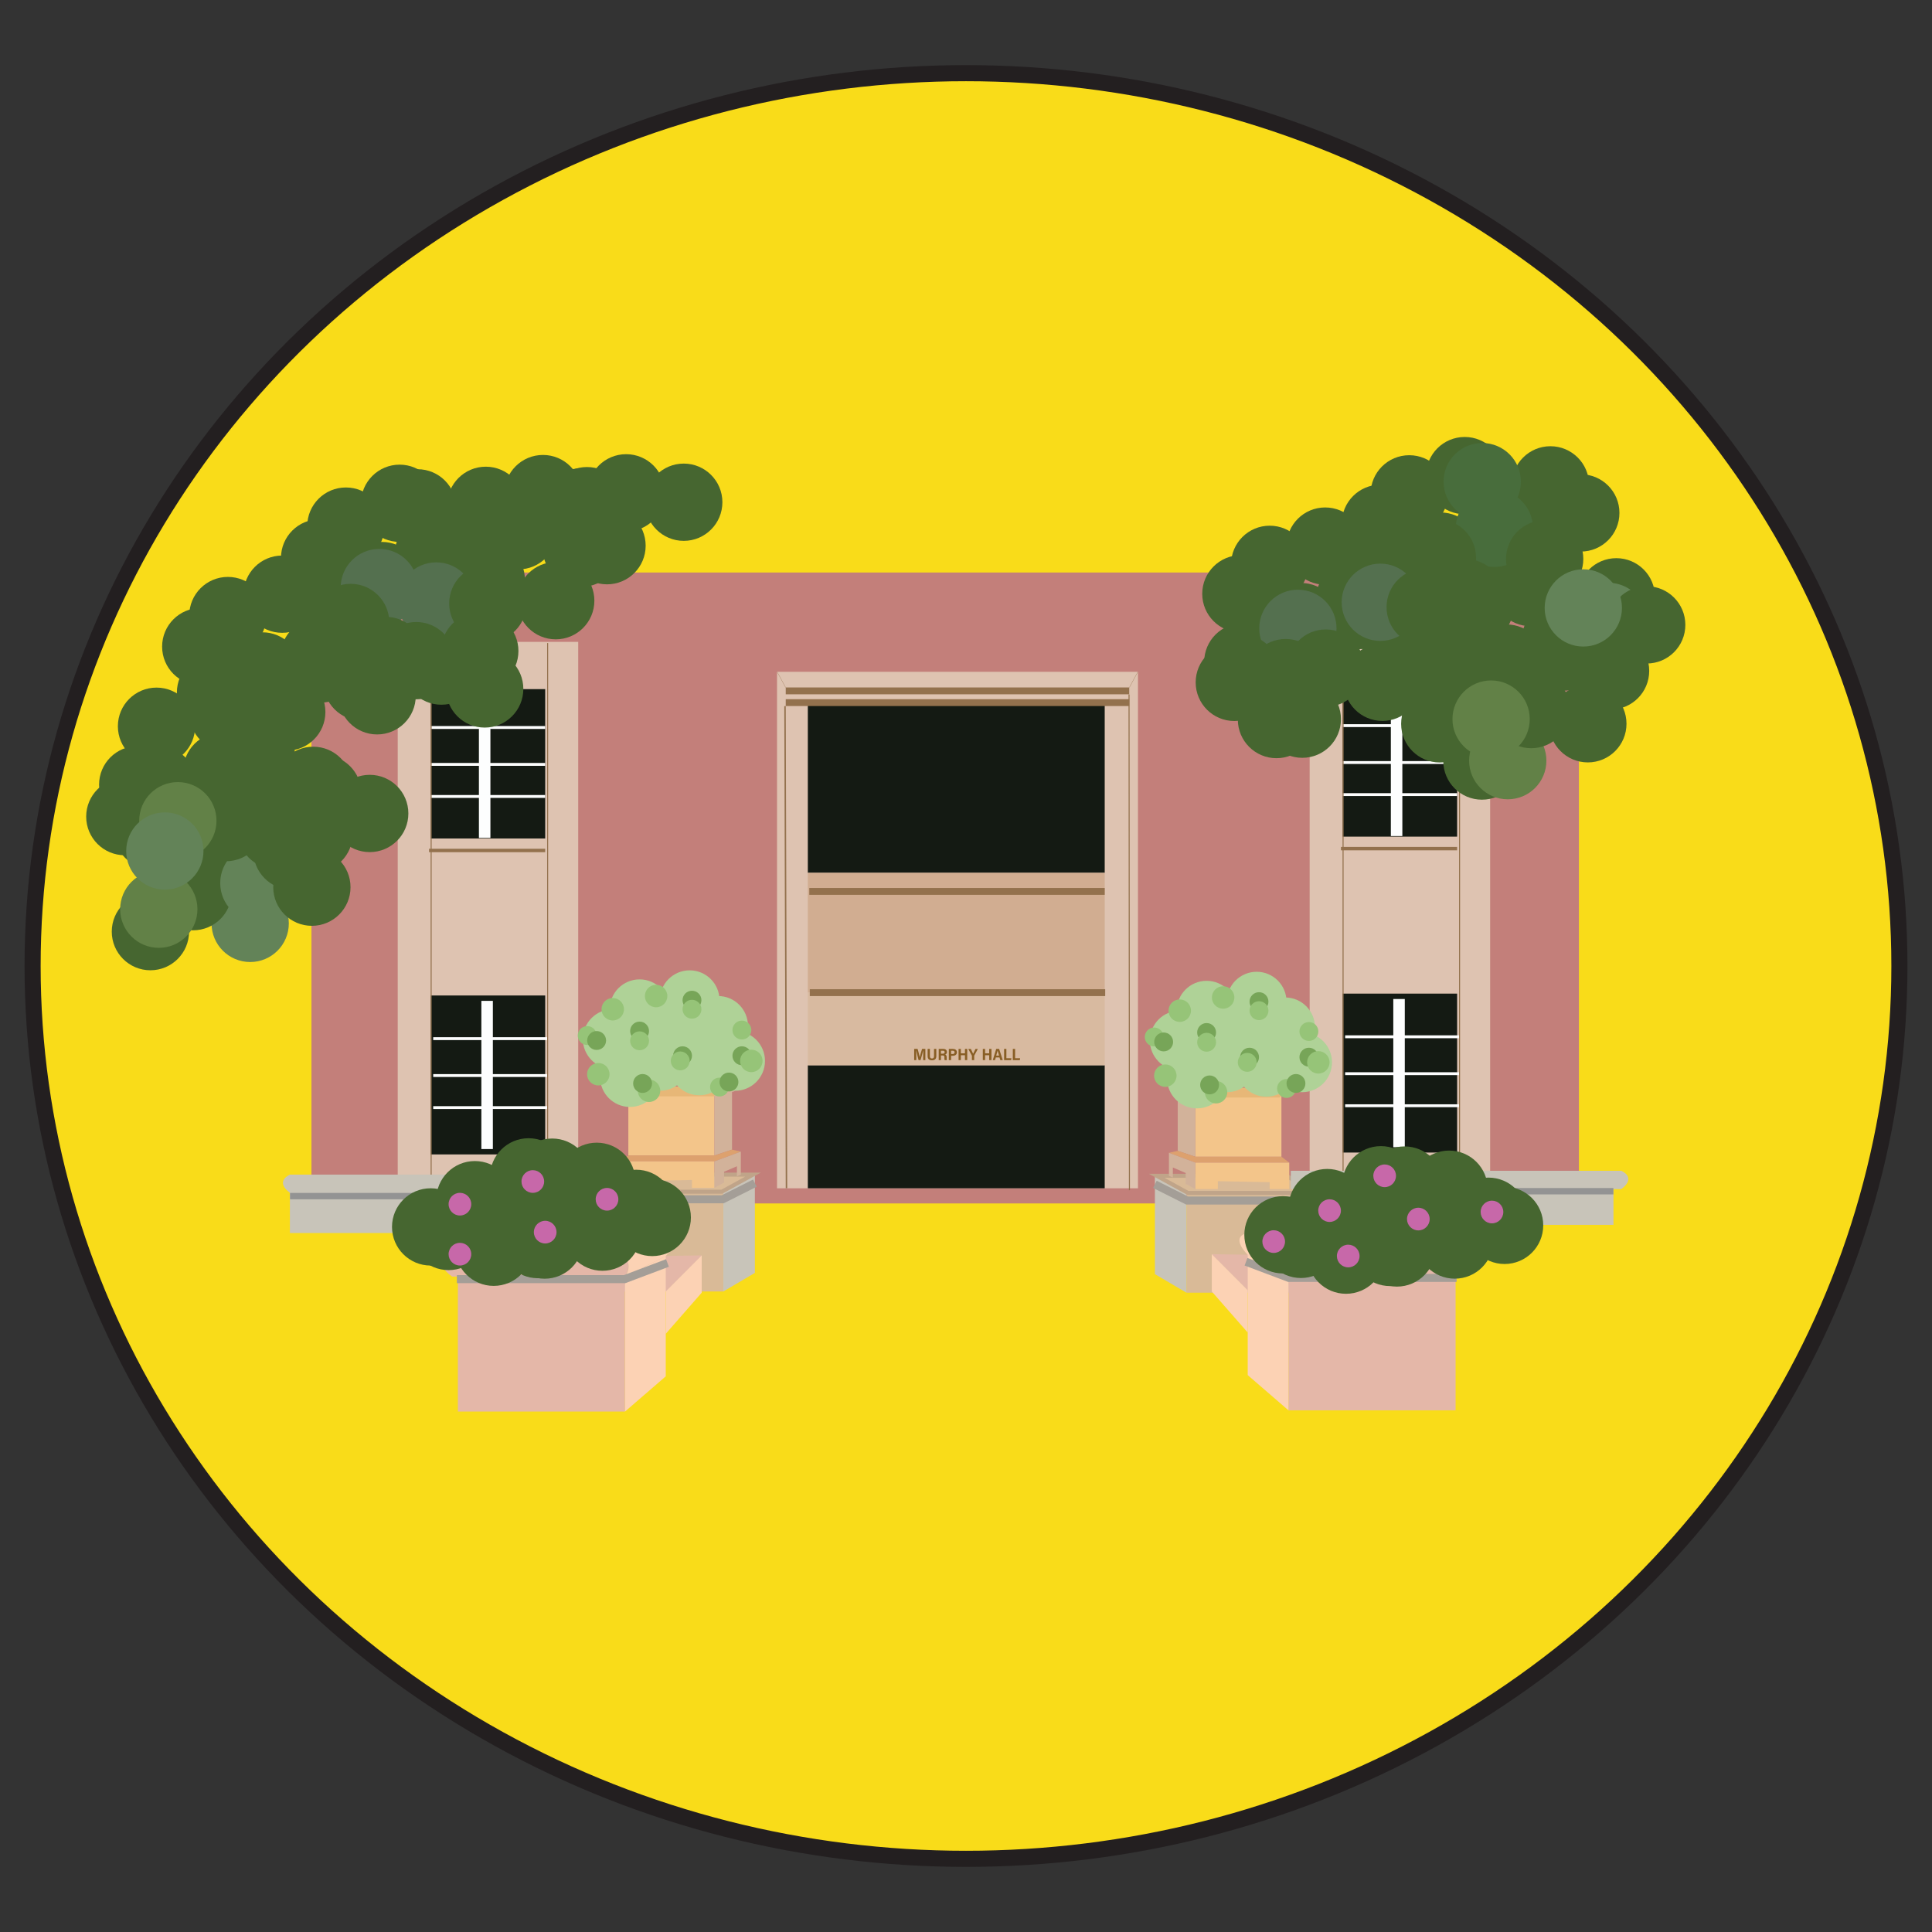 <svg id="Layer_1" data-name="Layer 1" xmlns="http://www.w3.org/2000/svg" viewBox="0 0 240 240"><rect x="0" y="0" width="240" height="240" fill="#333333" stroke="none"/><defs><style>.cls-1{fill:#f9dc19;stroke:#231f20;stroke-width:2px;}.cls-1,.cls-12,.cls-13{stroke-miterlimit:10;}.cls-2{fill:#c37f7a;}.cls-3{fill:#dec3b1;}.cls-4{fill:#c8c4b9;}.cls-5{fill:#141a13;}.cls-6{fill:#d1ad91;}.cls-7{fill:#d8baa0;}.cls-8{fill:#93714d;}.cls-9{fill:#885e25;}.cls-10{fill:#fdfefe;}.cls-11,.cls-12{fill:#d9ba97;}.cls-12{stroke:#c0a489;stroke-width:0.5px;}.cls-13{fill:none;stroke:#a49e97;}.cls-14{fill:#f3c58a;}.cls-15{fill:#e7b777;}.cls-16{fill:#d2b29a;}.cls-17{fill:#dda16e;}.cls-18{fill:#e4b7a8;}.cls-19{fill:#939393;}.cls-20{fill:#fcd2b4;}.cls-21{fill:#afd297;}.cls-22{fill:#77a558;}.cls-23{fill:#96c478;}.cls-24{fill:#466630;}.cls-25{fill:#54704f;}.cls-26{fill:#638358;}.cls-27{fill:#628147;}.cls-28{fill:#486d3c;}.cls-29{fill:#c768a9;}</style></defs><ellipse class="cls-1" cx="120" cy="120" rx="115.952" ry="110.911"/><rect class="cls-2" x="38.69" y="71.12" width="157.449" height="78.376"/><rect class="cls-3" x="96.524" y="83.454" width="44.838" height="64.159"/><rect class="cls-4" x="36.011" y="147.126" width="38.111" height="6.045"/><rect class="cls-5" x="100.352" y="87.281" width="36.879" height="21.143"/><rect class="cls-5" x="100.352" y="132.332" width="36.879" height="15.28"/><rect class="cls-6" x="100.352" y="108.425" width="36.879" height="14.885"/><rect class="cls-7" x="100.352" y="123.31" width="36.879" height="9.022"/><rect class="cls-8" x="100.534" y="110.308" width="36.697" height="0.851"/><rect class="cls-8" x="100.595" y="122.885" width="36.697" height="0.851"/><polygon class="cls-8" points="97.577 85.403 96.524 83.458 96.555 83.454 97.608 85.398 97.577 85.403"/><rect class="cls-8" x="97.608" y="85.398" width="42.67" height="0.851"/><rect class="cls-8" x="97.608" y="86.856" width="42.67" height="0.851"/><polygon class="cls-8" points="140.31 85.403 141.362 83.459 141.331 83.454 140.278 85.398 140.31 85.403"/><polygon class="cls-8" points="97.791 147.599 97.608 87.707 97.426 87.72 97.608 147.612 97.791 147.599"/><polygon class="cls-8" points="140.366 147.849 140.317 86.269 140.19 86.275 140.239 147.855 140.366 147.849"/><path class="cls-9" d="M114.679,131.172c0-.237.004-.52.01-.676h-.011c-.062.288-.205.801-.325,1.194h-.245c-.089-.332-.235-.916-.292-1.198h-.011c.012.162.018.463.018.703v.495h-.26v-1.391h.424c.1.325.224.81.262,1.021h.002c.03-.181.189-.691.293-1.021h.408v1.391h-.273Z"/><path class="cls-9" d="M115.517,130.3v.885c0,.156.043.301.258.301.213,0,.252-.138.252-.301v-.885h.286v.891c0,.291-.124.521-.543.521-.413,0-.536-.222-.536-.519v-.893Z"/><path class="cls-9" d="M116.889,131.117v.574h-.278v-1.391h.566c.262,0,.45.13.45.376a.317.317,0,0,1-.216.325c.138.054.188.162.188.335v.036a2.44,2.44,0,0,0,.018.318h-.273a1.139,1.139,0,0,1-.026-.323v-.036c0-.159-.058-.215-.24-.215Zm0-.226h.211c.135,0,.246-.036.246-.189,0-.129-.093-.176-.207-.176h-.25Z"/><path class="cls-9" d="M117.868,130.3h.512c.262,0,.491.134.491.416,0,.289-.213.438-.515.438h-.204v.537h-.284Zm.284.631h.186c.151,0,.245-.057.245-.209,0-.14-.097-.196-.236-.196h-.195Z"/><path class="cls-9" d="M119.078,130.3h.283v.549h.508v-.549h.284v1.391h-.284v-.607h-.508v.607h-.283Z"/><path class="cls-9" d="M120.734,131.691v-.524a.08.08,0,0,0-.012-.045l-.44-.821h.319c.098.21.226.475.288.605.091-.198.197-.411.288-.605h.295l-.443.815a.074.074,0,0,0-.011.043v.532Z"/><path class="cls-9" d="M122.089,130.3h.283v.549h.509v-.549h.283v1.391h-.283v-.607h-.509v.607h-.283Z"/><path class="cls-9" d="M123.702,131.361l-.098.33h-.279c.019-.054.405-1.329.426-1.391h.366l.447,1.391h-.298l-.105-.33Zm.403-.234c-.086-.282-.146-.481-.178-.611h-.003c-.033.155-.097.372-.169.611Z"/><path class="cls-9" d="M124.733,130.3h.283v1.158h.621l-.031.232h-.873Z"/><path class="cls-9" d="M125.817,130.3h.283v1.158h.621l-.031.232h-.873Z"/><rect class="cls-3" x="49.408" y="79.736" width="22.419" height="68.121"/><rect class="cls-5" x="53.509" y="85.606" width="14.217" height="18.554"/><rect class="cls-5" x="53.509" y="123.663" width="14.217" height="19.743"/><rect class="cls-10" x="59.493" y="85.678" width="1.428" height="18.409"/><rect class="cls-10" x="60.439" y="83.264" width="0.357" height="14.217" transform="translate(150.989 29.755) rotate(90)"/><rect class="cls-10" x="60.439" y="87.847" width="0.357" height="14.217" transform="translate(155.573 34.338) rotate(90)"/><rect class="cls-10" x="60.439" y="91.83" width="0.357" height="14.217" transform="translate(159.556 38.321) rotate(90)"/><rect class="cls-10" x="59.797" y="124.33" width="1.428" height="18.409"/><rect class="cls-10" x="60.743" y="121.915" width="0.357" height="14.217" transform="translate(189.944 68.102) rotate(90)"/><rect class="cls-10" x="60.743" y="126.498" width="0.357" height="14.217" transform="translate(194.528 72.686) rotate(90)"/><rect class="cls-10" x="60.743" y="130.481" width="0.357" height="14.217" transform="translate(198.511 76.669) rotate(90)"/><rect class="cls-8" x="53.299" y="105.436" width="14.427" height="0.425"/><rect class="cls-8" x="19.496" y="113.734" width="68.121" height="0.125" transform="translate(167.354 60.239) rotate(90)"/><rect class="cls-8" x="33.969" y="113.879" width="68.121" height="0.125" transform="translate(181.971 45.912) rotate(90)"/><rect class="cls-3" x="162.691" y="79.505" width="22.419" height="68.121"/><rect class="cls-5" x="166.792" y="85.375" width="14.217" height="18.554"/><rect class="cls-5" x="166.792" y="123.431" width="14.217" height="19.743"/><rect class="cls-10" x="172.777" y="85.447" width="1.428" height="18.409"/><rect class="cls-10" x="173.722" y="83.032" width="0.357" height="14.217" transform="translate(264.041 -83.76) rotate(90)"/><rect class="cls-10" x="173.722" y="87.616" width="0.357" height="14.217" transform="translate(268.625 -79.177) rotate(90)"/><rect class="cls-10" x="173.722" y="91.599" width="0.357" height="14.217" transform="translate(272.608 -75.193) rotate(90)"/><rect class="cls-10" x="173.08" y="124.099" width="1.428" height="18.409"/><rect class="cls-10" x="174.026" y="121.684" width="0.357" height="14.217" transform="translate(302.997 -45.412) rotate(90)"/><rect class="cls-10" x="174.026" y="126.267" width="0.357" height="14.217" transform="translate(307.58 -40.829) rotate(90)"/><rect class="cls-10" x="174.026" y="130.25" width="0.357" height="14.217" transform="translate(311.563 -36.846) rotate(90)"/><rect class="cls-8" x="166.582" y="105.205" width="14.427" height="0.425"/><rect class="cls-8" x="132.78" y="113.503" width="68.121" height="0.125" transform="translate(280.406 -53.275) rotate(90)"/><rect class="cls-8" x="147.252" y="113.648" width="68.121" height="0.125" transform="translate(295.023 -67.602) rotate(90)"/><rect class="cls-11" x="147.385" y="148.19" width="15.731" height="12.394" transform="translate(310.502 308.773) rotate(-180)"/><path class="cls-4" d="M36.029,145.911s-1.984.79,0,2.278H77.082v-2.278Z"/><polygon class="cls-4" points="147.385 148.19 143.464 146.063 143.464 158.275 147.385 160.584 147.385 148.19"/><polygon class="cls-12" points="163.116 148.19 147.567 148.19 143.691 146.063 159.83 146.063 163.116 148.19"/><polyline class="cls-13" points="163.116 149.131 147.458 149.131 143.464 147.126"/><rect class="cls-14" x="148.491" y="136.038" width="10.693" height="7.655" transform="translate(307.674 279.732) rotate(-180)"/><polygon class="cls-15" points="158.941 136.342 160.399 135.127 147.275 135.127 148.248 136.342 158.941 136.342"/><polygon class="cls-16" points="148.491 143.694 146.303 142.965 146.303 135.431 148.491 136.038 148.491 143.694"/><polygon class="cls-16" points="146.06 135.735 144.967 134.519 147.275 135.127 148.248 136.342 146.06 135.735"/><polygon class="cls-17" points="159.184 143.694 160.156 144.423 148.491 144.423 145.21 143.208 146.303 142.965 148.491 143.694 159.184 143.694"/><polygon class="cls-14" points="160.156 144.423 160.156 147.704 157.725 147.704 157.725 146.853 151.285 146.731 151.285 147.704 148.491 147.704 148.491 144.423 160.156 144.423"/><polygon class="cls-16" points="148.491 147.704 147.291 147.066 147.291 145.714 145.696 145.03 145.696 146.276 145.21 146.063 145.21 143.208 148.491 144.423 148.491 147.704"/><rect class="cls-11" x="74.121" y="148.038" width="15.731" height="12.394"/><polygon class="cls-4" points="89.853 148.038 93.774 145.911 93.774 158.123 89.853 160.432 89.853 148.038"/><polygon class="cls-12" points="74.121 148.038 89.671 148.038 93.547 145.911 77.408 145.911 74.121 148.038"/><polyline class="cls-13" points="74.121 148.979 89.78 148.979 93.774 146.974"/><rect class="cls-14" x="78.054" y="135.886" width="10.693" height="7.655"/><polygon class="cls-15" points="78.297 136.19 76.839 134.975 89.962 134.975 88.99 136.19 78.297 136.19"/><polygon class="cls-16" points="88.747 143.542 90.935 142.813 90.935 135.279 88.747 135.886 88.747 143.542"/><polygon class="cls-16" points="91.178 135.583 92.271 134.368 89.962 134.975 88.99 136.19 91.178 135.583"/><polygon class="cls-17" points="78.054 143.542 77.082 144.271 88.747 144.271 92.028 143.056 90.935 142.813 88.747 143.542 78.054 143.542"/><polygon class="cls-14" points="77.082 144.271 77.082 147.552 79.512 147.552 79.512 146.701 85.953 146.58 85.953 147.552 88.747 147.552 88.747 144.271 77.082 144.271"/><polygon class="cls-18" points="87.168 155.951 81.987 156.027 76.839 160.432 82.702 160.432 87.168 155.951"/><polygon class="cls-16" points="88.747 147.552 89.947 146.914 89.947 145.562 91.542 144.878 91.542 146.124 92.028 145.911 92.028 143.056 88.747 144.271 88.747 147.552"/><rect class="cls-4" x="162.32" y="146.109" width="38.111" height="6.045"/><rect class="cls-19" x="36.029" y="148.19" width="38.093" height="0.79"/><path class="cls-4" d="M201.399,145.44s1.984.79,0,2.278H160.345v-2.278Z"/><rect class="cls-19" x="162.329" y="147.582" width="38.093" height="0.79" transform="translate(362.751 295.954) rotate(-180)"/><rect class="cls-18" x="56.88" y="158.579" width="20.762" height="16.769"/><polygon class="cls-20" points="77.643 158.579 82.702 156.027 82.702 170.973 77.643 175.348 77.643 158.579"/><path class="cls-18" d="M56.167,156.027s-2.476.851,0,2.552H77.643s1.016-1.701,0-2.552Z"/><path class="cls-20" d="M77.643,156.027l5.059-2.704s2.309.273,0,2.704l-5.059,2.552A2.058,2.058,0,0,0,77.643,156.027Z"/><polygon class="cls-20" points="82.702 165.687 87.168 160.584 87.168 155.951 82.702 160.432 82.702 165.687"/><polyline class="cls-13" points="56.754 158.897 77.599 158.897 82.915 156.892"/><polygon class="cls-18" points="150.531 155.799 155.712 155.875 160.86 160.28 154.997 160.28 150.531 155.799"/><rect class="cls-18" x="160.056" y="158.427" width="20.762" height="16.769" transform="translate(340.875 333.623) rotate(-180)"/><polygon class="cls-20" points="160.056 158.427 154.997 155.875 154.997 170.821 160.056 175.196 160.056 158.427"/><path class="cls-18" d="M181.532,155.875s2.476.851,0,2.552H160.056s-1.016-1.701,0-2.552Z"/><path class="cls-20" d="M160.056,155.875l-5.059-2.704s-2.309.273,0,2.704l5.059,2.552A2.058,2.058,0,0,1,160.056,155.875Z"/><polygon class="cls-20" points="154.997 165.536 150.531 160.432 150.531 155.799 154.997 160.28 154.997 165.536"/><polyline class="cls-13" points="180.945 158.745 160.1 158.745 154.784 156.74"/><circle class="cls-21" cx="76.116" cy="129.08" r="3.709"/><circle class="cls-21" cx="79.452" cy="125.371" r="3.709"/><circle class="cls-21" cx="81.963" cy="131.79" r="3.709"/><circle class="cls-21" cx="84.989" cy="127.439" r="3.709"/><circle class="cls-21" cx="86.87" cy="132.348" r="3.709"/><circle class="cls-21" cx="89.206" cy="127.439" r="3.709"/><circle class="cls-21" cx="85.672" cy="124.247" r="3.709"/><circle class="cls-21" cx="78.254" cy="133.799" r="3.709"/><circle class="cls-21" cx="91.321" cy="131.79" r="3.709"/><circle class="cls-22" cx="79.452" cy="128.081" r="1.173"/><circle class="cls-22" cx="84.788" cy="131.148" r="1.173"/><circle class="cls-22" cx="85.96" cy="124.247" r="1.173"/><circle class="cls-23" cx="79.452" cy="129.293" r="1.173"/><circle class="cls-23" cx="85.96" cy="125.371" r="1.173"/><circle class="cls-23" cx="84.499" cy="131.79" r="1.173"/><circle class="cls-23" cx="72.945" cy="128.639" r="1.173"/><circle class="cls-23" cx="89.38" cy="135.037" r="1.173"/><circle class="cls-23" cx="92.16" cy="127.956" r="1.173"/><circle class="cls-23" cx="74.323" cy="133.443" r="1.395"/><circle class="cls-23" cx="80.625" cy="135.499" r="1.395"/><circle class="cls-23" cx="76.116" cy="125.371" r="1.395"/><circle class="cls-23" cx="81.504" cy="123.73" r="1.395"/><circle class="cls-22" cx="79.824" cy="134.593" r="1.173"/><circle class="cls-22" cx="90.553" cy="134.414" r="1.173"/><circle class="cls-22" cx="92.16" cy="131.148" r="1.173"/><circle class="cls-23" cx="93.332" cy="131.79" r="1.395"/><circle class="cls-22" cx="74.117" cy="129.254" r="1.173"/><circle class="cls-21" cx="146.552" cy="129.258" r="3.709"/><circle class="cls-21" cx="149.889" cy="125.549" r="3.709"/><circle class="cls-21" cx="152.399" cy="131.968" r="3.709"/><circle class="cls-21" cx="155.425" cy="127.618" r="3.709"/><circle class="cls-21" cx="157.306" cy="132.527" r="3.709"/><circle class="cls-21" cx="159.643" cy="127.618" r="3.709"/><circle class="cls-21" cx="156.108" cy="124.426" r="3.709"/><circle class="cls-21" cx="148.69" cy="133.978" r="3.709"/><circle class="cls-21" cx="161.757" cy="131.968" r="3.709"/><circle class="cls-22" cx="149.889" cy="128.26" r="1.173"/><circle class="cls-22" cx="155.224" cy="131.327" r="1.173"/><circle class="cls-22" cx="156.397" cy="124.426" r="1.173"/><circle class="cls-23" cx="149.889" cy="129.472" r="1.173"/><circle class="cls-23" cx="156.397" cy="125.549" r="1.173"/><circle class="cls-23" cx="154.935" cy="131.968" r="1.173"/><circle class="cls-23" cx="143.381" cy="128.818" r="1.173"/><circle class="cls-23" cx="159.817" cy="135.215" r="1.173"/><circle class="cls-23" cx="162.596" cy="128.135" r="1.173"/><circle class="cls-23" cx="144.759" cy="133.622" r="1.395"/><circle class="cls-23" cx="151.061" cy="135.677" r="1.395"/><circle class="cls-23" cx="146.552" cy="125.549" r="1.395"/><circle class="cls-23" cx="151.941" cy="123.909" r="1.395"/><circle class="cls-22" cx="150.261" cy="134.771" r="1.173"/><circle class="cls-22" cx="160.989" cy="134.593" r="1.173"/><circle class="cls-22" cx="162.596" cy="131.327" r="1.173"/><circle class="cls-23" cx="163.769" cy="131.968" r="1.395"/><circle class="cls-22" cx="144.554" cy="129.432" r="1.173"/><circle class="cls-24" cx="42.967" cy="65.355" r="4.8"/><circle class="cls-24" cx="47.444" cy="72.119" r="4.8"/><circle class="cls-24" cx="54.441" cy="70.155" r="4.8"/><circle class="cls-24" cx="49.641" cy="62.52" r="4.8"/><circle class="cls-24" cx="41.691" cy="74.955" r="4.8"/><circle class="cls-24" cx="39.704" cy="69.304" r="4.8"/><circle class="cls-24" cx="60.347" cy="62.774" r="4.8"/><circle class="cls-24" cx="59.612" cy="65.902" r="4.8"/><circle class="cls-24" cx="66.609" cy="63.938" r="4.8"/><circle class="cls-24" cx="67.45" cy="61.315" r="4.8"/><circle class="cls-24" cx="53.859" cy="68.737" r="4.8"/><circle class="cls-24" cx="51.872" cy="63.087" r="4.8"/><circle class="cls-24" cx="72.214" cy="68.104" r="4.8"/><circle class="cls-24" cx="64.399" cy="65.932" r="4.8"/><circle class="cls-24" cx="60.404" cy="72.003" r="4.8"/><circle class="cls-24" cx="69.035" cy="74.62" r="4.8"/><circle class="cls-24" cx="71.688" cy="65.962" r="4.8"/><circle class="cls-24" cx="72.089" cy="62.982" r="4.8"/><circle class="cls-24" cx="54.833" cy="82.743" r="4.8"/><circle class="cls-25" cx="54.193" cy="74.657" r="4.8"/><circle class="cls-25" cx="47.12" cy="72.987" r="4.8"/><circle class="cls-24" cx="47.621" cy="81.991" r="4.8"/><circle class="cls-24" cx="60.599" cy="74.963" r="4.8"/><circle class="cls-24" cx="59.601" cy="80.869" r="4.8"/><circle class="cls-24" cx="39.016" cy="103.585" r="4.8"/><circle class="cls-24" cx="31.928" cy="99.642" r="4.8"/><circle class="cls-24" cx="26.622" cy="104.608" r="4.8"/><circle class="cls-24" cx="34.398" cy="109.175" r="4.8"/><circle class="cls-24" cx="60.211" cy="85.583" r="4.8"/><circle class="cls-24" cx="40.094" cy="98.576" r="4.8"/><circle class="cls-26" cx="31.079" cy="114.707" r="4.8"/><circle class="cls-24" cx="23.991" cy="110.765" r="4.8"/><circle class="cls-24" cx="18.684" cy="115.731" r="4.8"/><circle class="cls-24" cx="45.929" cy="101.052" r="4.8"/><circle class="cls-24" cx="27.791" cy="105.599" r="4.8"/><circle class="cls-26" cx="32.157" cy="109.699" r="4.8"/><circle class="cls-24" cx="36.273" cy="105.721" r="4.8"/><circle class="cls-27" cx="19.727" cy="112.944" r="4.8"/><circle class="cls-24" cx="36.094" cy="98.473" r="4.8"/><circle class="cls-24" cx="39.713" cy="100.09" r="4.8"/><circle class="cls-24" cx="38.743" cy="110.209" r="4.8"/><circle class="cls-24" cx="44.959" cy="84.722" r="4.8"/><circle class="cls-24" cx="24.768" cy="100.498" r="4.8"/><circle class="cls-24" cx="31.816" cy="98.723" r="4.8"/><circle class="cls-24" cx="51.707" cy="82.068" r="4.8"/><circle class="cls-24" cx="18.941" cy="103.177" r="4.8"/><circle class="cls-24" cx="17.107" cy="97.475" r="4.8"/><circle class="cls-24" cx="46.848" cy="86.435" r="4.8"/><circle class="cls-24" cx="39.76" cy="82.492" r="4.8"/><circle class="cls-24" cx="34.454" cy="87.459" r="4.8"/><circle class="cls-24" cx="17.747" cy="100.919" r="4.8"/><circle class="cls-24" cx="43.56" cy="77.326" r="4.8"/><circle class="cls-24" cx="47.926" cy="81.427" r="4.8"/><circle class="cls-24" cx="38.911" cy="97.558" r="4.8"/><circle class="cls-24" cx="31.822" cy="93.615" r="4.8"/><circle class="cls-24" cx="26.516" cy="98.581" r="4.8"/><circle class="cls-24" cx="34.293" cy="103.148" r="4.8"/><circle class="cls-24" cx="35.622" cy="88.449" r="4.8"/><circle class="cls-24" cx="15.506" cy="101.443" r="4.8"/><circle class="cls-24" cx="19.622" cy="97.465" r="4.8"/><circle class="cls-24" cx="27.559" cy="95.794" r="4.8"/><circle class="cls-24" cx="28.309" cy="88.565" r="4.8"/><circle class="cls-24" cx="19.443" cy="90.216" r="4.8"/><circle class="cls-24" cx="28.077" cy="102.186" r="4.8"/><circle class="cls-27" cx="22.092" cy="101.953" r="4.8"/><circle class="cls-24" cx="28.308" cy="76.466" r="4.8"/><circle class="cls-24" cx="32.6" cy="83.348" r="4.8"/><circle class="cls-24" cx="39.647" cy="81.574" r="4.8"/><circle class="cls-24" cx="35.056" cy="73.812" r="4.8"/><circle class="cls-24" cx="26.773" cy="86.027" r="4.8"/><circle class="cls-24" cx="24.939" cy="80.325" r="4.8"/><ellipse class="cls-24" cx="38.509" cy="106.699" rx="3.672" ry="3.836"/><circle class="cls-24" cx="34.176" cy="102.834" r="4.8"/><circle class="cls-24" cx="53.496" cy="152.412" r="4.8"/><circle class="cls-24" cx="58.99" cy="149.03" r="4.8"/><circle class="cls-24" cx="61.327" cy="154.938" r="4.8"/><circle class="cls-24" cx="65.664" cy="146.195" r="4.8"/><circle class="cls-24" cx="55.727" cy="152.979" r="4.8"/><circle class="cls-24" cx="61.601" cy="151.02" r="4.8"/><circle class="cls-24" cx="66.807" cy="153.983" r="4.8"/><circle class="cls-24" cx="81.026" cy="151.238" r="4.8"/><circle class="cls-24" cx="74.837" cy="153.061" r="4.8"/><circle class="cls-24" cx="74.132" cy="146.746" r="4.8"/><circle class="cls-24" cx="67.654" cy="154.046" r="4.8"/><circle class="cls-24" cx="79.022" cy="150.106" r="4.8"/><circle class="cls-24" cx="72.839" cy="150.455" r="4.8"/><circle class="cls-24" cx="68.593" cy="146.231" r="4.8"/><circle class="cls-24" cx="159.375" cy="153.393" r="4.8"/><circle class="cls-24" cx="164.87" cy="150.01" r="4.8"/><circle class="cls-24" cx="167.207" cy="155.919" r="4.8"/><circle class="cls-24" cx="171.543" cy="147.175" r="4.8"/><circle class="cls-24" cx="161.607" cy="153.96" r="4.8"/><circle class="cls-24" cx="167.481" cy="152" r="4.8"/><circle class="cls-24" cx="172.687" cy="154.963" r="4.8"/><circle class="cls-24" cx="186.906" cy="152.219" r="4.8"/><circle class="cls-24" cx="180.717" cy="154.041" r="4.8"/><circle class="cls-24" cx="180.012" cy="147.727" r="4.8"/><circle class="cls-24" cx="173.534" cy="155.027" r="4.8"/><circle class="cls-24" cx="184.902" cy="151.086" r="4.8"/><circle class="cls-24" cx="178.719" cy="151.436" r="4.8"/><circle class="cls-24" cx="174.473" cy="147.211" r="4.8"/><circle class="cls-24" cx="75.406" cy="67.788" r="4.8"/><circle class="cls-24" cx="77.781" cy="61.22" r="4.8"/><circle class="cls-24" cx="84.938" cy="62.388" r="4.8"/><circle class="cls-24" cx="67.305" cy="62.68" r="4.8"/><circle class="cls-24" cx="72.913" cy="62.816" r="4.8"/><circle class="cls-24" cx="157.728" cy="70.103" r="4.8"/><circle class="cls-24" cx="161.622" cy="77.218" r="4.8"/><circle class="cls-24" cx="168.759" cy="75.847" r="4.8"/><circle class="cls-24" cx="164.616" cy="67.837" r="4.8"/><circle class="cls-24" cx="154.146" cy="73.765" r="4.8"/><circle class="cls-24" cx="175.263" cy="68.986" r="4.8"/><circle class="cls-24" cx="174.268" cy="72.042" r="4.8"/><circle class="cls-24" cx="153.331" cy="84.766" r="4.8"/><circle class="cls-24" cx="154.389" cy="82.223" r="4.8"/><circle class="cls-24" cx="168.299" cy="74.385" r="4.8"/><circle class="cls-24" cx="166.792" cy="68.588" r="4.8"/><circle class="cls-24" cx="158.568" cy="89.386" r="4.8"/><circle class="cls-24" cx="179.037" cy="72.472" r="4.8"/><circle class="cls-24" cx="174.548" cy="78.187" r="4.8"/><circle class="cls-24" cx="158.223" cy="87.208" r="4.8"/><circle class="cls-24" cx="158.872" cy="84.272" r="4.8"/><circle class="cls-25" cx="161.228" cy="78.055" r="4.8"/><circle class="cls-24" cx="161.776" cy="89.339" r="4.8"/><circle class="cls-24" cx="164.692" cy="82.993" r="4.8"/><circle class="cls-24" cx="171.725" cy="84.757" r="4.8"/><circle class="cls-24" cx="154.13" cy="83.571" r="4.8"/><circle class="cls-24" cx="159.707" cy="84.176" r="4.8"/><circle class="cls-24" cx="183.252" cy="75.256" r="4.8"/><circle class="cls-24" cx="187.146" cy="82.371" r="4.8"/><circle class="cls-24" cx="194.283" cy="80.999" r="4.8"/><circle class="cls-24" cx="190.139" cy="72.989" r="4.8"/><circle class="cls-24" cx="179.669" cy="78.918" r="4.8"/><circle class="cls-24" cx="200.787" cy="74.138" r="4.8"/><circle class="cls-26" cx="199.792" cy="77.194" r="4.8"/><circle class="cls-24" cx="178.854" cy="89.918" r="4.8"/><circle class="cls-24" cx="179.912" cy="87.375" r="4.8"/><circle class="cls-24" cx="193.822" cy="79.538" r="4.8"/><circle class="cls-24" cx="192.315" cy="73.741" r="4.8"/><circle class="cls-24" cx="184.091" cy="94.539" r="4.8"/><circle class="cls-24" cx="204.56" cy="77.624" r="4.8"/><circle class="cls-24" cx="200.071" cy="83.34" r="4.8"/><circle class="cls-24" cx="183.747" cy="92.361" r="4.8"/><circle class="cls-24" cx="184.395" cy="89.425" r="4.8"/><circle class="cls-24" cx="186.751" cy="83.208" r="4.8"/><circle class="cls-27" cx="187.299" cy="94.492" r="4.8"/><circle class="cls-24" cx="190.215" cy="88.146" r="4.8"/><circle class="cls-24" cx="197.249" cy="89.909" r="4.8"/><circle class="cls-24" cx="179.653" cy="88.723" r="4.8"/><circle class="cls-27" cx="185.231" cy="89.328" r="4.8"/><circle class="cls-24" cx="175.064" cy="61.348" r="4.8"/><circle class="cls-24" cx="178.958" cy="68.463" r="4.8"/><circle class="cls-24" cx="186.096" cy="67.092" r="4.8"/><circle class="cls-24" cx="181.952" cy="59.082" r="4.8"/><circle class="cls-24" cx="171.482" cy="65.01" r="4.8"/><circle class="cls-24" cx="192.599" cy="60.231" r="4.8"/><circle class="cls-24" cx="191.604" cy="63.287" r="4.8"/><circle class="cls-24" cx="170.667" cy="76.011" r="4.8"/><circle class="cls-24" cx="171.725" cy="73.468" r="4.8"/><circle class="cls-28" cx="185.635" cy="65.63" r="4.8"/><circle class="cls-28" cx="184.128" cy="59.833" r="4.8"/><circle class="cls-24" cx="175.904" cy="80.631" r="4.8"/><circle class="cls-24" cx="196.373" cy="63.717" r="4.8"/><circle class="cls-24" cx="191.884" cy="69.432" r="4.8"/><circle class="cls-24" cx="175.559" cy="78.454" r="4.8"/><circle class="cls-24" cx="176.208" cy="75.517" r="4.8"/><circle class="cls-24" cx="178.564" cy="69.3" r="4.8"/><circle class="cls-24" cx="179.112" cy="80.584" r="4.8"/><circle class="cls-24" cx="182.028" cy="74.239" r="4.8"/><circle class="cls-26" cx="196.684" cy="75.517" r="4.8"/><circle class="cls-25" cx="171.466" cy="74.816" r="4.8"/><circle class="cls-24" cx="177.044" cy="75.421" r="4.8"/><circle class="cls-26" cx="20.477" cy="105.715" r="4.8"/><circle class="cls-29" cx="57.134" cy="149.587" r="1.408"/><circle class="cls-29" cx="66.189" cy="146.772" r="1.408"/><circle class="cls-29" cx="67.726" cy="153.061" r="1.408"/><circle class="cls-29" cx="75.406" cy="148.979" r="1.408"/><circle class="cls-29" cx="165.164" cy="150.387" r="1.408"/><circle class="cls-29" cx="176.191" cy="151.436" r="1.408"/><circle class="cls-29" cx="185.339" cy="150.56" r="1.408"/><circle class="cls-29" cx="172.007" cy="146.063" r="1.408"/><circle class="cls-29" cx="167.481" cy="156.027" r="1.408"/><circle class="cls-29" cx="158.223" cy="154.235" r="1.408"/><circle class="cls-29" cx="57.134" cy="155.799" r="1.408"/></svg>